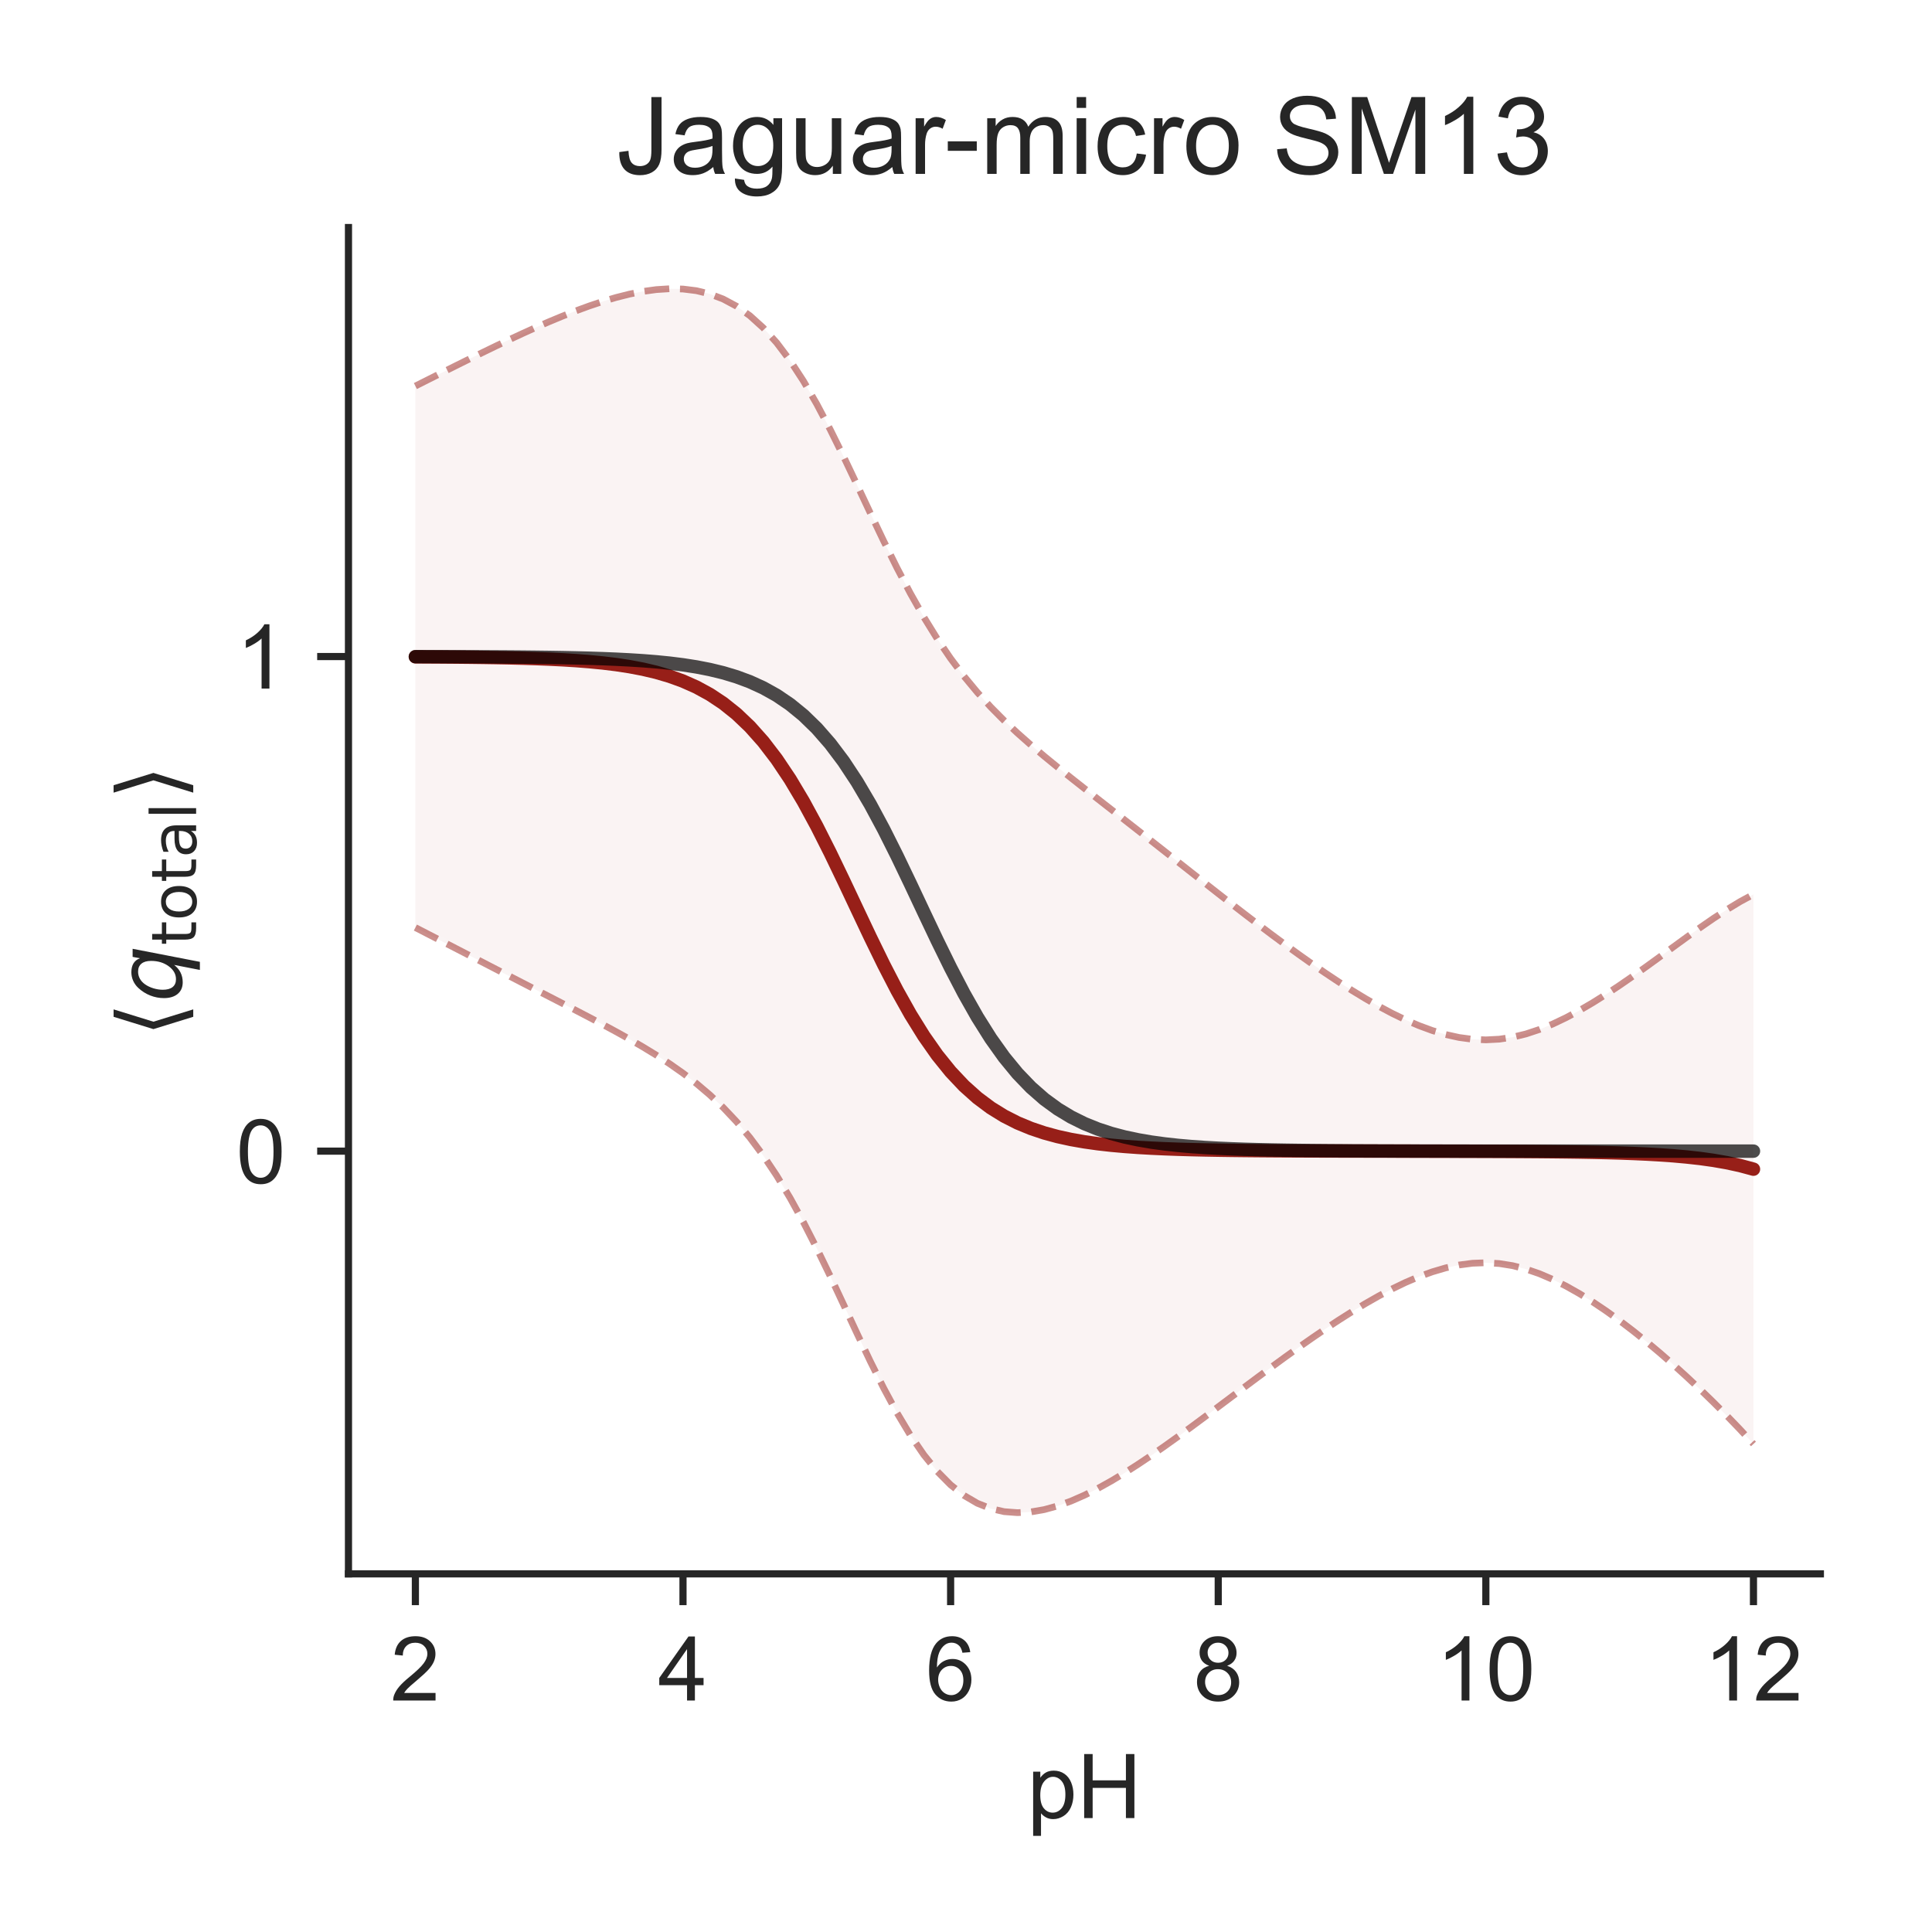 <?xml version="1.0" encoding="utf-8" standalone="no"?>
<!DOCTYPE svg PUBLIC "-//W3C//DTD SVG 1.1//EN"
  "http://www.w3.org/Graphics/SVG/1.1/DTD/svg11.dtd">
<!-- Created with matplotlib (http://matplotlib.org/) -->
<svg height="216pt" version="1.1" viewBox="0 0 216 216" width="216pt" xmlns="http://www.w3.org/2000/svg" xmlns:xlink="http://www.w3.org/1999/xlink">
 <defs>
  <style type="text/css">
*{stroke-linecap:butt;stroke-linejoin:round;}
  </style>
 </defs>
 <g id="figure_1">
  <g id="patch_1">
   <path d="M 0 216 
L 216 216 
L 216 0 
L 0 0 
z
" style="fill:#ffffff;"/>
  </g>
  <g id="axes_1">
   <g id="patch_2">
    <path d="M 38.96 175.96 
L 203.52 175.96 
L 203.52 25.44 
L 38.96 25.44 
z
" style="fill:#ffffff;"/>
   </g>
   <g id="matplotlib.axis_1">
    <g id="xtick_1">
     <g id="line2d_1">
      <defs>
       <path d="M 0 0 
L 0 3.5 
" id="m01ef36ff62" style="stroke:#262626;stroke-width:0.8;"/>
      </defs>
      <g>
       <use style="fill:#262626;stroke:#262626;stroke-width:0.8;" x="46.44" xlink:href="#m01ef36ff62" y="175.96"/>
      </g>
     </g>
     <g id="text_1">
      <!-- 2 -->
      <defs>
       <path d="M 50.344 8.453 
L 50.344 0 
L 3.031 0 
Q 2.938 3.172 4.047 6.109 
Q 5.859 10.938 9.828 15.625 
Q 13.812 20.312 21.344 26.469 
Q 33.016 36.031 37.109 41.625 
Q 41.219 47.219 41.219 52.203 
Q 41.219 57.422 37.469 61 
Q 33.734 64.594 27.734 64.594 
Q 21.391 64.594 17.578 60.781 
Q 13.766 56.984 13.719 50.25 
L 4.688 51.172 
Q 5.609 61.281 11.656 66.578 
Q 17.719 71.875 27.938 71.875 
Q 38.234 71.875 44.234 66.156 
Q 50.25 60.453 50.25 52 
Q 50.25 47.703 48.484 43.547 
Q 46.734 39.406 42.656 34.812 
Q 38.578 30.219 29.109 22.219 
Q 21.188 15.578 18.938 13.203 
Q 16.703 10.844 15.234 8.453 
z
" id="ArialMT-32"/>
      </defs>
      <g style="fill:#262626;" transform="translate(43.66 190.118)scale(0.1 -0.1)">
       <use xlink:href="#ArialMT-32"/>
      </g>
     </g>
    </g>
    <g id="xtick_2">
     <g id="line2d_2">
      <g>
       <use style="fill:#262626;stroke:#262626;stroke-width:0.8;" x="76.36" xlink:href="#m01ef36ff62" y="175.96"/>
      </g>
     </g>
     <g id="text_2">
      <!-- 4 -->
      <defs>
       <path d="M 32.328 0 
L 32.328 17.141 
L 1.266 17.141 
L 1.266 25.203 
L 33.938 71.578 
L 41.109 71.578 
L 41.109 25.203 
L 50.781 25.203 
L 50.781 17.141 
L 41.109 17.141 
L 41.109 0 
z
M 32.328 25.203 
L 32.328 57.469 
L 9.906 25.203 
z
" id="ArialMT-34"/>
      </defs>
      <g style="fill:#262626;" transform="translate(73.58 190.118)scale(0.1 -0.1)">
       <use xlink:href="#ArialMT-34"/>
      </g>
     </g>
    </g>
    <g id="xtick_3">
     <g id="line2d_3">
      <g>
       <use style="fill:#262626;stroke:#262626;stroke-width:0.8;" x="106.28" xlink:href="#m01ef36ff62" y="175.96"/>
      </g>
     </g>
     <g id="text_3">
      <!-- 6 -->
      <defs>
       <path d="M 49.75 54.047 
L 41.016 53.375 
Q 39.844 58.547 37.703 60.891 
Q 34.125 64.656 28.906 64.656 
Q 24.703 64.656 21.531 62.312 
Q 17.391 59.281 14.984 53.469 
Q 12.594 47.656 12.5 36.922 
Q 15.672 41.75 20.266 44.094 
Q 24.859 46.438 29.891 46.438 
Q 38.672 46.438 44.844 39.969 
Q 51.031 33.5 51.031 23.25 
Q 51.031 16.5 48.125 10.719 
Q 45.219 4.938 40.141 1.859 
Q 35.062 -1.219 28.609 -1.219 
Q 17.625 -1.219 10.688 6.859 
Q 3.766 14.938 3.766 33.5 
Q 3.766 54.25 11.422 63.672 
Q 18.109 71.875 29.438 71.875 
Q 37.891 71.875 43.281 67.141 
Q 48.688 62.406 49.75 54.047 
z
M 13.875 23.188 
Q 13.875 18.656 15.797 14.5 
Q 17.719 10.359 21.188 8.172 
Q 24.656 6 28.469 6 
Q 34.031 6 38.031 10.484 
Q 42.047 14.984 42.047 22.703 
Q 42.047 30.125 38.078 34.391 
Q 34.125 38.672 28.125 38.672 
Q 22.172 38.672 18.016 34.391 
Q 13.875 30.125 13.875 23.188 
z
" id="ArialMT-36"/>
      </defs>
      <g style="fill:#262626;" transform="translate(103.5 190.118)scale(0.1 -0.1)">
       <use xlink:href="#ArialMT-36"/>
      </g>
     </g>
    </g>
    <g id="xtick_4">
     <g id="line2d_4">
      <g>
       <use style="fill:#262626;stroke:#262626;stroke-width:0.8;" x="136.2" xlink:href="#m01ef36ff62" y="175.96"/>
      </g>
     </g>
     <g id="text_4">
      <!-- 8 -->
      <defs>
       <path d="M 17.672 38.812 
Q 12.203 40.828 9.562 44.531 
Q 6.938 48.25 6.938 53.422 
Q 6.938 61.234 12.547 66.547 
Q 18.172 71.875 27.484 71.875 
Q 36.859 71.875 42.578 66.422 
Q 48.297 60.984 48.297 53.172 
Q 48.297 48.188 45.672 44.5 
Q 43.062 40.828 37.75 38.812 
Q 44.344 36.672 47.781 31.875 
Q 51.219 27.094 51.219 20.453 
Q 51.219 11.281 44.719 5.031 
Q 38.234 -1.219 27.641 -1.219 
Q 17.047 -1.219 10.547 5.047 
Q 4.047 11.328 4.047 20.703 
Q 4.047 27.688 7.594 32.391 
Q 11.141 37.109 17.672 38.812 
z
M 15.922 53.719 
Q 15.922 48.641 19.188 45.406 
Q 22.469 42.188 27.688 42.188 
Q 32.766 42.188 36.016 45.375 
Q 39.266 48.578 39.266 53.219 
Q 39.266 58.062 35.906 61.359 
Q 32.562 64.656 27.594 64.656 
Q 22.562 64.656 19.234 61.422 
Q 15.922 58.203 15.922 53.719 
z
M 13.094 20.656 
Q 13.094 16.891 14.875 13.375 
Q 16.656 9.859 20.172 7.922 
Q 23.688 6 27.734 6 
Q 34.031 6 38.125 10.047 
Q 42.234 14.109 42.234 20.359 
Q 42.234 26.703 38.016 30.859 
Q 33.797 35.016 27.438 35.016 
Q 21.234 35.016 17.156 30.906 
Q 13.094 26.812 13.094 20.656 
z
" id="ArialMT-38"/>
      </defs>
      <g style="fill:#262626;" transform="translate(133.42 190.118)scale(0.1 -0.1)">
       <use xlink:href="#ArialMT-38"/>
      </g>
     </g>
    </g>
    <g id="xtick_5">
     <g id="line2d_5">
      <g>
       <use style="fill:#262626;stroke:#262626;stroke-width:0.8;" x="166.12" xlink:href="#m01ef36ff62" y="175.96"/>
      </g>
     </g>
     <g id="text_5">
      <!-- 10 -->
      <defs>
       <path d="M 37.25 0 
L 28.469 0 
L 28.469 56 
Q 25.297 52.984 20.141 49.953 
Q 14.984 46.922 10.891 45.406 
L 10.891 53.906 
Q 18.266 57.375 23.781 62.297 
Q 29.297 67.234 31.594 71.875 
L 37.25 71.875 
z
" id="ArialMT-31"/>
       <path d="M 4.156 35.297 
Q 4.156 48 6.766 55.734 
Q 9.375 63.484 14.516 67.672 
Q 19.672 71.875 27.484 71.875 
Q 33.25 71.875 37.594 69.547 
Q 41.938 67.234 44.766 62.859 
Q 47.609 58.5 49.219 52.219 
Q 50.828 45.953 50.828 35.297 
Q 50.828 22.703 48.234 14.969 
Q 45.656 7.234 40.5 3 
Q 35.359 -1.219 27.484 -1.219 
Q 17.141 -1.219 11.234 6.203 
Q 4.156 15.141 4.156 35.297 
z
M 13.188 35.297 
Q 13.188 17.672 17.312 11.828 
Q 21.438 6 27.484 6 
Q 33.547 6 37.672 11.859 
Q 41.797 17.719 41.797 35.297 
Q 41.797 52.984 37.672 58.781 
Q 33.547 64.594 27.391 64.594 
Q 21.344 64.594 17.719 59.469 
Q 13.188 52.938 13.188 35.297 
z
" id="ArialMT-30"/>
      </defs>
      <g style="fill:#262626;" transform="translate(160.559 190.118)scale(0.1 -0.1)">
       <use xlink:href="#ArialMT-31"/>
       <use x="55.615" xlink:href="#ArialMT-30"/>
      </g>
     </g>
    </g>
    <g id="xtick_6">
     <g id="line2d_6">
      <g>
       <use style="fill:#262626;stroke:#262626;stroke-width:0.8;" x="196.04" xlink:href="#m01ef36ff62" y="175.96"/>
      </g>
     </g>
     <g id="text_6">
      <!-- 12 -->
      <g style="fill:#262626;" transform="translate(190.479 190.118)scale(0.1 -0.1)">
       <use xlink:href="#ArialMT-31"/>
       <use x="55.615" xlink:href="#ArialMT-32"/>
      </g>
     </g>
    </g>
    <g id="text_7">
     <!-- pH -->
     <defs>
      <path d="M 6.594 -19.875 
L 6.594 51.859 
L 14.594 51.859 
L 14.594 45.125 
Q 17.438 49.078 21 51.047 
Q 24.562 53.031 29.641 53.031 
Q 36.281 53.031 41.359 49.609 
Q 46.438 46.188 49.016 39.953 
Q 51.609 33.734 51.609 26.312 
Q 51.609 18.359 48.75 11.984 
Q 45.906 5.609 40.453 2.219 
Q 35.016 -1.172 29 -1.172 
Q 24.609 -1.172 21.109 0.688 
Q 17.625 2.547 15.375 5.375 
L 15.375 -19.875 
z
M 14.547 25.641 
Q 14.547 15.625 18.594 10.844 
Q 22.656 6.062 28.422 6.062 
Q 34.281 6.062 38.453 11.016 
Q 42.625 15.969 42.625 26.375 
Q 42.625 36.281 38.547 41.203 
Q 34.469 46.141 28.812 46.141 
Q 23.188 46.141 18.859 40.891 
Q 14.547 35.641 14.547 25.641 
z
" id="ArialMT-70"/>
      <path d="M 8.016 0 
L 8.016 71.578 
L 17.484 71.578 
L 17.484 42.188 
L 54.688 42.188 
L 54.688 71.578 
L 64.156 71.578 
L 64.156 0 
L 54.688 0 
L 54.688 33.734 
L 17.484 33.734 
L 17.484 0 
z
" id="ArialMT-48"/>
     </defs>
     <g style="fill:#262626;" transform="translate(114.849 203.263)scale(0.1 -0.1)">
      <use xlink:href="#ArialMT-70"/>
      <use x="55.615" xlink:href="#ArialMT-48"/>
     </g>
    </g>
   </g>
   <g id="matplotlib.axis_2">
    <g id="ytick_1">
     <g id="line2d_7">
      <defs>
       <path d="M 0 0 
L -3.5 0 
" id="m8a4ad032e3" style="stroke:#262626;stroke-width:0.8;"/>
      </defs>
      <g>
       <use style="fill:#262626;stroke:#262626;stroke-width:0.8;" x="38.96" xlink:href="#m8a4ad032e3" y="128.698"/>
      </g>
     </g>
     <g id="text_8">
      <!-- 0 -->
      <g style="fill:#262626;" transform="translate(26.399 132.277)scale(0.1 -0.1)">
       <use xlink:href="#ArialMT-30"/>
      </g>
     </g>
    </g>
    <g id="ytick_2">
     <g id="line2d_8">
      <g>
       <use style="fill:#262626;stroke:#262626;stroke-width:0.8;" x="38.96" xlink:href="#m8a4ad032e3" y="73.404"/>
      </g>
     </g>
     <g id="text_9">
      <!-- 1 -->
      <g style="fill:#262626;" transform="translate(26.399 76.983)scale(0.1 -0.1)">
       <use xlink:href="#ArialMT-31"/>
      </g>
     </g>
    </g>
    <g id="text_10">
     <!-- $\langle q_\mathsf{total} \rangle$ -->
     <defs>
      <path d="M 8.938 31.344 
L 22.703 75.875 
L 31 75.875 
L 17.234 31.344 
L 31 -13.188 
L 22.703 -13.188 
z
" id="DejaVuSans-27e8"/>
      <path d="M 41.703 8.203 
Q 38.094 3.469 33.172 1.016 
Q 28.266 -1.422 22.312 -1.422 
Q 14.016 -1.422 9.297 4.172 
Q 4.594 9.766 4.594 19.578 
Q 4.594 27.484 7.5 34.859 
Q 10.406 42.234 15.828 48.094 
Q 19.344 51.906 23.906 53.953 
Q 28.469 56 33.5 56 
Q 39.547 56 43.453 53.609 
Q 47.359 51.219 49.125 46.391 
L 50.688 54.594 
L 59.719 54.594 
L 45.125 -20.609 
L 36.078 -20.609 
z
M 13.922 20.906 
Q 13.922 13.672 16.938 9.891 
Q 19.969 6.109 25.688 6.109 
Q 34.188 6.109 40.188 14.234 
Q 46.188 22.359 46.188 33.984 
Q 46.188 41.016 43.078 44.75 
Q 39.984 48.484 34.188 48.484 
Q 29.938 48.484 26.312 46.5 
Q 22.703 44.531 20.016 40.719 
Q 17.188 36.719 15.547 31.344 
Q 13.922 25.984 13.922 20.906 
z
" id="DejaVuSans-Oblique-71"/>
      <path d="M 18.312 70.219 
L 18.312 54.688 
L 36.812 54.688 
L 36.812 47.703 
L 18.312 47.703 
L 18.312 18.016 
Q 18.312 11.328 20.141 9.422 
Q 21.969 7.516 27.594 7.516 
L 36.812 7.516 
L 36.812 0 
L 27.594 0 
Q 17.188 0 13.234 3.875 
Q 9.281 7.766 9.281 18.016 
L 9.281 47.703 
L 2.688 47.703 
L 2.688 54.688 
L 9.281 54.688 
L 9.281 70.219 
z
" id="DejaVuSans-74"/>
      <path d="M 30.609 48.391 
Q 23.391 48.391 19.188 42.75 
Q 14.984 37.109 14.984 27.297 
Q 14.984 17.484 19.156 11.844 
Q 23.344 6.203 30.609 6.203 
Q 37.797 6.203 41.984 11.859 
Q 46.188 17.531 46.188 27.297 
Q 46.188 37.016 41.984 42.703 
Q 37.797 48.391 30.609 48.391 
z
M 30.609 56 
Q 42.328 56 49.016 48.375 
Q 55.719 40.766 55.719 27.297 
Q 55.719 13.875 49.016 6.219 
Q 42.328 -1.422 30.609 -1.422 
Q 18.844 -1.422 12.172 6.219 
Q 5.516 13.875 5.516 27.297 
Q 5.516 40.766 12.172 48.375 
Q 18.844 56 30.609 56 
z
" id="DejaVuSans-6f"/>
      <path d="M 34.281 27.484 
Q 23.391 27.484 19.188 25 
Q 14.984 22.516 14.984 16.5 
Q 14.984 11.719 18.141 8.906 
Q 21.297 6.109 26.703 6.109 
Q 34.188 6.109 38.703 11.406 
Q 43.219 16.703 43.219 25.484 
L 43.219 27.484 
z
M 52.203 31.203 
L 52.203 0 
L 43.219 0 
L 43.219 8.297 
Q 40.141 3.328 35.547 0.953 
Q 30.953 -1.422 24.312 -1.422 
Q 15.922 -1.422 10.953 3.297 
Q 6 8.016 6 15.922 
Q 6 25.141 12.172 29.828 
Q 18.359 34.516 30.609 34.516 
L 43.219 34.516 
L 43.219 35.406 
Q 43.219 41.609 39.141 45 
Q 35.062 48.391 27.688 48.391 
Q 23 48.391 18.547 47.266 
Q 14.109 46.141 10.016 43.891 
L 10.016 52.203 
Q 14.938 54.109 19.578 55.047 
Q 24.219 56 28.609 56 
Q 40.484 56 46.344 49.844 
Q 52.203 43.703 52.203 31.203 
z
" id="DejaVuSans-61"/>
      <path d="M 9.422 75.984 
L 18.406 75.984 
L 18.406 0 
L 9.422 0 
z
" id="DejaVuSans-6c"/>
      <path d="M 30.078 31.344 
L 16.312 -13.188 
L 8.016 -13.188 
L 21.781 31.344 
L 8.016 75.875 
L 16.312 75.875 
z
" id="DejaVuSans-27e9"/>
     </defs>
     <g style="fill:#262626;" transform="translate(20.299 115.95)rotate(-90)scale(0.1 -0.1)">
      <use transform="translate(0 0.125)" xlink:href="#DejaVuSans-27e8"/>
      <use transform="translate(39.014 0.125)" xlink:href="#DejaVuSans-Oblique-71"/>
      <use transform="translate(102.49 -16.281)scale(0.7)" xlink:href="#DejaVuSans-74"/>
      <use transform="translate(129.937 -16.281)scale(0.7)" xlink:href="#DejaVuSans-6f"/>
      <use transform="translate(172.764 -16.281)scale(0.7)" xlink:href="#DejaVuSans-74"/>
      <use transform="translate(200.21 -16.281)scale(0.7)" xlink:href="#DejaVuSans-61"/>
      <use transform="translate(243.105 -16.281)scale(0.7)" xlink:href="#DejaVuSans-6c"/>
      <use transform="translate(265.288 0.125)" xlink:href="#DejaVuSans-27e9"/>
     </g>
    </g>
   </g>
   <g id="PolyCollection_1">
    <defs>
     <path d="M 46.44 -172.839 
L 46.44 -112.297 
L 47.936 -111.527 
L 49.432 -110.756 
L 50.928 -109.983 
L 52.424 -109.21 
L 53.92 -108.437 
L 55.416 -107.663 
L 56.912 -106.891 
L 58.408 -106.12 
L 59.904 -105.35 
L 61.4 -104.581 
L 62.896 -103.81 
L 64.392 -103.036 
L 65.888 -102.255 
L 67.384 -101.464 
L 68.88 -100.655 
L 70.376 -99.822 
L 71.872 -98.954 
L 73.368 -98.041 
L 74.864 -97.068 
L 76.36 -96.017 
L 77.856 -94.868 
L 79.352 -93.599 
L 80.848 -92.185 
L 82.344 -90.599 
L 83.84 -88.814 
L 85.336 -86.808 
L 86.832 -84.565 
L 88.328 -82.078 
L 89.824 -79.357 
L 91.32 -76.428 
L 92.816 -73.337 
L 94.312 -70.148 
L 95.808 -66.94 
L 97.304 -63.796 
L 98.8 -60.8 
L 100.296 -58.025 
L 101.792 -55.527 
L 103.288 -53.346 
L 104.784 -51.5 
L 106.28 -49.99 
L 107.776 -48.808 
L 109.272 -47.932 
L 110.768 -47.337 
L 112.264 -46.996 
L 113.76 -46.882 
L 115.256 -46.967 
L 116.752 -47.226 
L 118.248 -47.638 
L 119.744 -48.18 
L 121.24 -48.836 
L 122.736 -49.588 
L 124.232 -50.421 
L 125.728 -51.322 
L 127.224 -52.279 
L 128.72 -53.282 
L 130.216 -54.323 
L 131.712 -55.394 
L 133.208 -56.487 
L 134.704 -57.597 
L 136.2 -58.715 
L 137.696 -59.838 
L 139.192 -60.96 
L 140.688 -62.076 
L 142.184 -63.181 
L 143.68 -64.273 
L 145.176 -65.346 
L 146.672 -66.395 
L 148.168 -67.417 
L 149.664 -68.406 
L 151.16 -69.355 
L 152.656 -70.259 
L 154.152 -71.112 
L 155.648 -71.903 
L 157.144 -72.624 
L 158.64 -73.264 
L 160.136 -73.809 
L 161.632 -74.25 
L 163.128 -74.573 
L 164.624 -74.768 
L 166.12 -74.824 
L 167.616 -74.735 
L 169.112 -74.498 
L 170.608 -74.117 
L 172.104 -73.6 
L 173.6 -72.96 
L 175.096 -72.211 
L 176.592 -71.366 
L 178.088 -70.434 
L 179.584 -69.426 
L 181.08 -68.349 
L 182.576 -67.208 
L 184.072 -66.008 
L 185.568 -64.753 
L 187.064 -63.447 
L 188.56 -62.091 
L 190.056 -60.688 
L 191.552 -59.237 
L 193.048 -57.736 
L 194.544 -56.181 
L 196.04 -54.565 
L 196.04 -116.008 
L 196.04 -116.008 
L 194.544 -115.197 
L 193.048 -114.29 
L 191.552 -113.31 
L 190.056 -112.276 
L 188.56 -111.206 
L 187.064 -110.116 
L 185.568 -109.022 
L 184.072 -107.937 
L 182.576 -106.872 
L 181.08 -105.839 
L 179.584 -104.847 
L 178.088 -103.907 
L 176.592 -103.03 
L 175.096 -102.227 
L 173.6 -101.513 
L 172.104 -100.9 
L 170.608 -100.405 
L 169.112 -100.041 
L 167.616 -99.818 
L 166.12 -99.741 
L 164.624 -99.806 
L 163.128 -100.008 
L 161.632 -100.338 
L 160.136 -100.783 
L 158.64 -101.334 
L 157.144 -101.978 
L 155.648 -102.703 
L 154.152 -103.499 
L 152.656 -104.356 
L 151.16 -105.266 
L 149.664 -106.222 
L 148.168 -107.218 
L 146.672 -108.249 
L 145.176 -109.31 
L 143.68 -110.397 
L 142.184 -111.506 
L 140.688 -112.634 
L 139.192 -113.777 
L 137.696 -114.933 
L 136.2 -116.1 
L 134.704 -117.273 
L 133.208 -118.451 
L 131.712 -119.631 
L 130.216 -120.81 
L 128.72 -121.987 
L 127.224 -123.162 
L 125.728 -124.334 
L 124.232 -125.503 
L 122.736 -126.673 
L 121.24 -127.846 
L 119.744 -129.026 
L 118.248 -130.223 
L 116.752 -131.447 
L 115.256 -132.711 
L 113.76 -134.035 
L 112.264 -135.439 
L 110.768 -136.949 
L 109.272 -138.591 
L 107.776 -140.393 
L 106.28 -142.382 
L 104.784 -144.581 
L 103.288 -147 
L 101.792 -149.642 
L 100.296 -152.489 
L 98.8 -155.506 
L 97.304 -158.637 
L 95.808 -161.814 
L 94.312 -164.956 
L 92.816 -167.981 
L 91.32 -170.818 
L 89.824 -173.404 
L 88.328 -175.7 
L 86.832 -177.682 
L 85.336 -179.345 
L 83.84 -180.7 
L 82.344 -181.766 
L 80.848 -182.568 
L 79.352 -183.137 
L 77.856 -183.5 
L 76.36 -183.685 
L 74.864 -183.718 
L 73.368 -183.622 
L 71.872 -183.416 
L 70.376 -183.117 
L 68.88 -182.74 
L 67.384 -182.296 
L 65.888 -181.796 
L 64.392 -181.248 
L 62.896 -180.659 
L 61.4 -180.037 
L 59.904 -179.385 
L 58.408 -178.708 
L 56.912 -178.012 
L 55.416 -177.299 
L 53.92 -176.573 
L 52.424 -175.837 
L 50.928 -175.094 
L 49.432 -174.345 
L 47.936 -173.593 
L 46.44 -172.839 
z
" id="m9e71afc9c3" style="stroke:#ffffff;stroke-opacity:0.05;"/>
    </defs>
    <g clip-path="url(#p82938114b3)">
     <use style="fill:#8c0800;fill-opacity:0.05;stroke:#ffffff;stroke-opacity:0.05;" x="0" xlink:href="#m9e71afc9c3" y="216"/>
    </g>
   </g>
   <g id="line2d_9">
    <path clip-path="url(#p82938114b3)" d="M 46.44 73.432 
L 47.936 73.44 
L 49.432 73.449 
L 50.928 73.461 
L 52.424 73.476 
L 53.92 73.495 
L 55.416 73.519 
L 56.912 73.548 
L 58.408 73.586 
L 59.904 73.633 
L 61.4 73.691 
L 62.896 73.765 
L 64.392 73.858 
L 65.888 73.975 
L 67.384 74.12 
L 68.88 74.303 
L 70.376 74.531 
L 71.872 74.815 
L 73.368 75.168 
L 74.864 75.607 
L 76.36 76.149 
L 77.856 76.816 
L 79.352 77.632 
L 80.848 78.623 
L 82.344 79.818 
L 83.84 81.243 
L 85.336 82.923 
L 86.832 84.877 
L 88.328 87.111 
L 89.824 89.619 
L 91.32 92.377 
L 92.816 95.341 
L 94.312 98.448 
L 95.808 101.623 
L 97.304 104.783 
L 98.8 107.847 
L 100.296 110.743 
L 101.792 113.415 
L 103.288 115.827 
L 104.784 117.96 
L 106.28 119.814 
L 107.776 121.4 
L 109.272 122.739 
L 110.768 123.857 
L 112.264 124.782 
L 113.76 125.542 
L 115.256 126.161 
L 116.752 126.664 
L 118.248 127.07 
L 119.744 127.397 
L 121.24 127.659 
L 122.736 127.87 
L 124.232 128.038 
L 125.728 128.172 
L 127.224 128.28 
L 128.72 128.365 
L 130.216 128.433 
L 131.712 128.488 
L 133.208 128.531 
L 134.704 128.565 
L 136.2 128.592 
L 137.696 128.614 
L 139.192 128.631 
L 140.688 128.645 
L 142.184 128.656 
L 143.68 128.665 
L 145.176 128.672 
L 146.672 128.678 
L 148.168 128.682 
L 149.664 128.686 
L 151.16 128.689 
L 152.656 128.692 
L 154.152 128.694 
L 155.648 128.697 
L 157.144 128.699 
L 158.64 128.701 
L 160.136 128.704 
L 161.632 128.706 
L 163.128 128.709 
L 164.624 128.713 
L 166.12 128.718 
L 167.616 128.723 
L 169.112 128.73 
L 170.608 128.739 
L 172.104 128.75 
L 173.6 128.764 
L 175.096 128.781 
L 176.592 128.802 
L 178.088 128.829 
L 179.584 128.863 
L 181.08 128.906 
L 182.576 128.96 
L 184.072 129.027 
L 185.568 129.112 
L 187.064 129.218 
L 188.56 129.352 
L 190.056 129.518 
L 191.552 129.727 
L 193.048 129.987 
L 194.544 130.311 
L 196.04 130.714 
" style="fill:none;opacity:0.9;stroke:#8c0800;stroke-linecap:round;stroke-width:1.5;"/>
   </g>
   <g id="line2d_10">
    <path clip-path="url(#p82938114b3)" d="M 46.44 73.414 
L 47.936 73.416 
L 49.432 73.419 
L 50.928 73.423 
L 52.424 73.428 
L 53.92 73.434 
L 55.416 73.442 
L 56.912 73.451 
L 58.408 73.463 
L 59.904 73.479 
L 61.4 73.498 
L 62.896 73.522 
L 64.392 73.553 
L 65.888 73.591 
L 67.384 73.639 
L 68.88 73.7 
L 70.376 73.776 
L 71.872 73.871 
L 73.368 73.99 
L 74.864 74.14 
L 76.36 74.328 
L 77.856 74.562 
L 79.352 74.853 
L 80.848 75.216 
L 82.344 75.666 
L 83.84 76.222 
L 85.336 76.906 
L 86.832 77.741 
L 88.328 78.756 
L 89.824 79.977 
L 91.32 81.431 
L 92.816 83.144 
L 94.312 85.13 
L 95.808 87.398 
L 97.304 89.938 
L 98.8 92.724 
L 100.296 95.708 
L 101.792 98.828 
L 103.288 102.006 
L 104.784 105.158 
L 106.28 108.205 
L 107.776 111.077 
L 109.272 113.719 
L 110.768 116.098 
L 112.264 118.197 
L 113.76 120.018 
L 115.256 121.573 
L 116.752 122.884 
L 118.248 123.978 
L 119.744 124.882 
L 121.24 125.623 
L 122.736 126.227 
L 124.232 126.717 
L 125.728 127.113 
L 127.224 127.431 
L 128.72 127.687 
L 130.216 127.892 
L 131.712 128.056 
L 133.208 128.187 
L 134.704 128.291 
L 136.2 128.374 
L 137.696 128.44 
L 139.192 128.493 
L 140.688 128.535 
L 142.184 128.569 
L 143.68 128.595 
L 145.176 128.616 
L 146.672 128.633 
L 148.168 128.646 
L 149.664 128.657 
L 151.16 128.665 
L 152.656 128.672 
L 154.152 128.677 
L 155.648 128.682 
L 157.144 128.685 
L 158.64 128.688 
L 160.136 128.69 
L 161.632 128.691 
L 163.128 128.693 
L 164.624 128.694 
L 166.12 128.695 
L 167.616 128.695 
L 169.112 128.696 
L 170.608 128.696 
L 172.104 128.697 
L 173.6 128.697 
L 175.096 128.697 
L 176.592 128.697 
L 178.088 128.697 
L 179.584 128.697 
L 181.08 128.698 
L 182.576 128.698 
L 184.072 128.698 
L 185.568 128.698 
L 187.064 128.698 
L 188.56 128.698 
L 190.056 128.698 
L 191.552 128.698 
L 193.048 128.698 
L 194.544 128.698 
L 196.04 128.698 
" style="fill:none;opacity:0.7;stroke:#000000;stroke-linecap:round;stroke-width:1.5;"/>
   </g>
   <g id="line2d_11">
    <path clip-path="url(#p82938114b3)" d="M 46.44 43.161 
L 47.936 42.407 
L 49.432 41.655 
L 50.928 40.906 
L 52.424 40.163 
L 53.92 39.427 
L 55.416 38.701 
L 56.912 37.988 
L 58.408 37.292 
L 59.904 36.615 
L 61.4 35.963 
L 62.896 35.341 
L 64.392 34.752 
L 65.888 34.204 
L 67.384 33.704 
L 68.88 33.26 
L 70.376 32.883 
L 71.872 32.584 
L 73.368 32.378 
L 74.864 32.282 
L 76.36 32.315 
L 77.856 32.5 
L 79.352 32.863 
L 80.848 33.432 
L 82.344 34.234 
L 83.84 35.3 
L 85.336 36.655 
L 86.832 38.318 
L 88.328 40.3 
L 89.824 42.596 
L 91.32 45.182 
L 92.816 48.019 
L 94.312 51.044 
L 95.808 54.186 
L 97.304 57.363 
L 98.8 60.494 
L 100.296 63.511 
L 101.792 66.358 
L 103.288 69 
L 104.784 71.419 
L 106.28 73.618 
L 107.776 75.607 
L 109.272 77.409 
L 110.768 79.051 
L 112.264 80.561 
L 113.76 81.965 
L 115.256 83.289 
L 116.752 84.553 
L 118.248 85.777 
L 119.744 86.974 
L 121.24 88.154 
L 122.736 89.327 
L 124.232 90.497 
L 125.728 91.666 
L 127.224 92.838 
L 128.72 94.013 
L 130.216 95.19 
L 131.712 96.369 
L 133.208 97.549 
L 134.704 98.727 
L 136.2 99.9 
L 137.696 101.067 
L 139.192 102.223 
L 140.688 103.366 
L 142.184 104.494 
L 143.68 105.603 
L 145.176 106.69 
L 146.672 107.751 
L 148.168 108.782 
L 149.664 109.778 
L 151.16 110.734 
L 152.656 111.644 
L 154.152 112.501 
L 155.648 113.297 
L 157.144 114.022 
L 158.64 114.666 
L 160.136 115.217 
L 161.632 115.662 
L 163.128 115.992 
L 164.624 116.194 
L 166.12 116.259 
L 167.616 116.182 
L 169.112 115.959 
L 170.608 115.595 
L 172.104 115.1 
L 173.6 114.487 
L 175.096 113.773 
L 176.592 112.97 
L 178.088 112.093 
L 179.584 111.153 
L 181.08 110.161 
L 182.576 109.128 
L 184.072 108.063 
L 185.568 106.978 
L 187.064 105.884 
L 188.56 104.794 
L 190.056 103.724 
L 191.552 102.69 
L 193.048 101.71 
L 194.544 100.803 
L 196.04 99.992 
" style="fill:none;opacity:0.45;stroke:#8c0800;stroke-dasharray:2.775,1.2;stroke-dashoffset:0;stroke-width:0.75;"/>
   </g>
   <g id="line2d_12">
    <path clip-path="url(#p82938114b3)" d="M 46.44 103.703 
L 47.936 104.473 
L 49.432 105.244 
L 50.928 106.017 
L 52.424 106.79 
L 53.92 107.563 
L 55.416 108.337 
L 56.912 109.109 
L 58.408 109.88 
L 59.904 110.65 
L 61.4 111.419 
L 62.896 112.19 
L 64.392 112.964 
L 65.888 113.745 
L 67.384 114.536 
L 68.88 115.345 
L 70.376 116.178 
L 71.872 117.046 
L 73.368 117.959 
L 74.864 118.932 
L 76.36 119.983 
L 77.856 121.132 
L 79.352 122.401 
L 80.848 123.815 
L 82.344 125.401 
L 83.84 127.186 
L 85.336 129.192 
L 86.832 131.435 
L 88.328 133.922 
L 89.824 136.643 
L 91.32 139.572 
L 92.816 142.663 
L 94.312 145.852 
L 95.808 149.06 
L 97.304 152.204 
L 98.8 155.2 
L 100.296 157.975 
L 101.792 160.473 
L 103.288 162.654 
L 104.784 164.5 
L 106.28 166.01 
L 107.776 167.192 
L 109.272 168.068 
L 110.768 168.663 
L 112.264 169.004 
L 113.76 169.118 
L 115.256 169.033 
L 116.752 168.774 
L 118.248 168.362 
L 119.744 167.82 
L 121.24 167.164 
L 122.736 166.412 
L 124.232 165.579 
L 125.728 164.678 
L 127.224 163.721 
L 128.72 162.718 
L 130.216 161.677 
L 131.712 160.606 
L 133.208 159.513 
L 134.704 158.403 
L 136.2 157.285 
L 137.696 156.162 
L 139.192 155.04 
L 140.688 153.924 
L 142.184 152.819 
L 143.68 151.727 
L 145.176 150.654 
L 146.672 149.605 
L 148.168 148.583 
L 149.664 147.594 
L 151.16 146.645 
L 152.656 145.741 
L 154.152 144.888 
L 155.648 144.097 
L 157.144 143.376 
L 158.64 142.736 
L 160.136 142.191 
L 161.632 141.75 
L 163.128 141.427 
L 164.624 141.232 
L 166.12 141.176 
L 167.616 141.265 
L 169.112 141.502 
L 170.608 141.883 
L 172.104 142.4 
L 173.6 143.04 
L 175.096 143.789 
L 176.592 144.634 
L 178.088 145.566 
L 179.584 146.574 
L 181.08 147.651 
L 182.576 148.792 
L 184.072 149.992 
L 185.568 151.247 
L 187.064 152.553 
L 188.56 153.909 
L 190.056 155.312 
L 191.552 156.763 
L 193.048 158.264 
L 194.544 159.819 
L 196.04 161.435 
" style="fill:none;opacity:0.45;stroke:#8c0800;stroke-dasharray:2.775,1.2;stroke-dashoffset:0;stroke-width:0.75;"/>
   </g>
   <g id="patch_3">
    <path d="M 38.96 175.96 
L 38.96 25.44 
" style="fill:none;stroke:#262626;stroke-linecap:square;stroke-linejoin:miter;stroke-width:0.8;"/>
   </g>
   <g id="patch_4">
    <path d="M 38.96 175.96 
L 203.52 175.96 
" style="fill:none;stroke:#262626;stroke-linecap:square;stroke-linejoin:miter;stroke-width:0.8;"/>
   </g>
   <g id="text_11">
    <!-- Jaguar-micro SM13 -->
    <defs>
     <path d="M 2.875 20.312 
L 11.422 21.484 
Q 11.766 13.281 14.5 10.25 
Q 17.234 7.234 22.078 7.234 
Q 25.641 7.234 28.219 8.859 
Q 30.812 10.5 31.781 13.297 
Q 32.766 16.109 32.766 22.266 
L 32.766 71.578 
L 42.234 71.578 
L 42.234 22.797 
Q 42.234 13.812 40.062 8.875 
Q 37.891 3.953 33.172 1.359 
Q 28.469 -1.219 22.125 -1.219 
Q 12.703 -1.219 7.688 4.203 
Q 2.688 9.625 2.875 20.312 
z
" id="ArialMT-4a"/>
     <path d="M 40.438 6.391 
Q 35.547 2.25 31.031 0.531 
Q 26.516 -1.172 21.344 -1.172 
Q 12.797 -1.172 8.203 3 
Q 3.609 7.172 3.609 13.672 
Q 3.609 17.484 5.344 20.625 
Q 7.078 23.781 9.891 25.688 
Q 12.703 27.594 16.219 28.562 
Q 18.797 29.25 24.031 29.891 
Q 34.672 31.156 39.703 32.906 
Q 39.75 34.719 39.75 35.203 
Q 39.75 40.578 37.25 42.781 
Q 33.891 45.75 27.25 45.75 
Q 21.047 45.75 18.094 43.578 
Q 15.141 41.406 13.719 35.891 
L 5.125 37.062 
Q 6.297 42.578 8.984 45.969 
Q 11.672 49.359 16.75 51.188 
Q 21.828 53.031 28.516 53.031 
Q 35.156 53.031 39.297 51.469 
Q 43.453 49.906 45.406 47.531 
Q 47.359 45.172 48.141 41.547 
Q 48.578 39.312 48.578 33.453 
L 48.578 21.734 
Q 48.578 9.469 49.141 6.219 
Q 49.703 2.984 51.375 0 
L 42.188 0 
Q 40.828 2.734 40.438 6.391 
z
M 39.703 26.031 
Q 34.906 24.078 25.344 22.703 
Q 19.922 21.922 17.672 20.938 
Q 15.438 19.969 14.203 18.094 
Q 12.984 16.219 12.984 13.922 
Q 12.984 10.406 15.641 8.062 
Q 18.312 5.719 23.438 5.719 
Q 28.516 5.719 32.469 7.938 
Q 36.422 10.156 38.281 14.016 
Q 39.703 17 39.703 22.797 
z
" id="ArialMT-61"/>
     <path d="M 4.984 -4.297 
L 13.531 -5.562 
Q 14.062 -9.516 16.5 -11.328 
Q 19.781 -13.766 25.438 -13.766 
Q 31.547 -13.766 34.859 -11.328 
Q 38.188 -8.891 39.359 -4.5 
Q 40.047 -1.812 39.984 6.781 
Q 34.234 0 25.641 0 
Q 14.938 0 9.078 7.719 
Q 3.219 15.438 3.219 26.219 
Q 3.219 33.641 5.906 39.906 
Q 8.594 46.188 13.688 49.609 
Q 18.797 53.031 25.688 53.031 
Q 34.859 53.031 40.828 45.609 
L 40.828 51.859 
L 48.922 51.859 
L 48.922 7.031 
Q 48.922 -5.078 46.453 -10.125 
Q 44 -15.188 38.641 -18.109 
Q 33.297 -21.047 25.484 -21.047 
Q 16.219 -21.047 10.5 -16.875 
Q 4.781 -12.703 4.984 -4.297 
z
M 12.25 26.859 
Q 12.25 16.656 16.297 11.969 
Q 20.359 7.281 26.469 7.281 
Q 32.516 7.281 36.609 11.938 
Q 40.719 16.609 40.719 26.562 
Q 40.719 36.078 36.5 40.906 
Q 32.281 45.75 26.312 45.75 
Q 20.453 45.75 16.344 40.984 
Q 12.25 36.234 12.25 26.859 
z
" id="ArialMT-67"/>
     <path d="M 40.578 0 
L 40.578 7.625 
Q 34.516 -1.172 24.125 -1.172 
Q 19.531 -1.172 15.547 0.578 
Q 11.578 2.344 9.641 5 
Q 7.719 7.672 6.938 11.531 
Q 6.391 14.109 6.391 19.734 
L 6.391 51.859 
L 15.188 51.859 
L 15.188 23.094 
Q 15.188 16.219 15.719 13.812 
Q 16.547 10.359 19.234 8.375 
Q 21.922 6.391 25.875 6.391 
Q 29.828 6.391 33.297 8.422 
Q 36.766 10.453 38.203 13.938 
Q 39.656 17.438 39.656 24.078 
L 39.656 51.859 
L 48.438 51.859 
L 48.438 0 
z
" id="ArialMT-75"/>
     <path d="M 6.5 0 
L 6.5 51.859 
L 14.406 51.859 
L 14.406 44 
Q 17.438 49.516 20 51.266 
Q 22.562 53.031 25.641 53.031 
Q 30.078 53.031 34.672 50.203 
L 31.641 42.047 
Q 28.422 43.953 25.203 43.953 
Q 22.312 43.953 20.016 42.219 
Q 17.719 40.484 16.75 37.406 
Q 15.281 32.719 15.281 27.156 
L 15.281 0 
z
" id="ArialMT-72"/>
     <path d="M 3.172 21.484 
L 3.172 30.328 
L 30.172 30.328 
L 30.172 21.484 
z
" id="ArialMT-2d"/>
     <path d="M 6.594 0 
L 6.594 51.859 
L 14.453 51.859 
L 14.453 44.578 
Q 16.891 48.391 20.938 50.703 
Q 25 53.031 30.172 53.031 
Q 35.938 53.031 39.625 50.641 
Q 43.312 48.25 44.828 43.953 
Q 50.984 53.031 60.844 53.031 
Q 68.562 53.031 72.703 48.75 
Q 76.859 44.484 76.859 35.594 
L 76.859 0 
L 68.109 0 
L 68.109 32.672 
Q 68.109 37.938 67.25 40.25 
Q 66.406 42.578 64.156 43.984 
Q 61.922 45.406 58.891 45.406 
Q 53.422 45.406 49.797 41.766 
Q 46.188 38.141 46.188 30.125 
L 46.188 0 
L 37.406 0 
L 37.406 33.688 
Q 37.406 39.547 35.25 42.469 
Q 33.109 45.406 28.219 45.406 
Q 24.516 45.406 21.359 43.453 
Q 18.219 41.5 16.797 37.734 
Q 15.375 33.984 15.375 26.906 
L 15.375 0 
z
" id="ArialMT-6d"/>
     <path d="M 6.641 61.469 
L 6.641 71.578 
L 15.438 71.578 
L 15.438 61.469 
z
M 6.641 0 
L 6.641 51.859 
L 15.438 51.859 
L 15.438 0 
z
" id="ArialMT-69"/>
     <path d="M 40.438 19 
L 49.078 17.875 
Q 47.656 8.938 41.812 3.875 
Q 35.984 -1.172 27.484 -1.172 
Q 16.844 -1.172 10.375 5.781 
Q 3.906 12.75 3.906 25.734 
Q 3.906 34.125 6.688 40.422 
Q 9.469 46.734 15.156 49.875 
Q 20.844 53.031 27.547 53.031 
Q 35.984 53.031 41.359 48.75 
Q 46.734 44.484 48.25 36.625 
L 39.703 35.297 
Q 38.484 40.531 35.375 43.156 
Q 32.281 45.797 27.875 45.797 
Q 21.234 45.797 17.078 41.031 
Q 12.938 36.281 12.938 25.984 
Q 12.938 15.531 16.938 10.797 
Q 20.953 6.062 27.391 6.062 
Q 32.562 6.062 36.031 9.234 
Q 39.5 12.406 40.438 19 
z
" id="ArialMT-63"/>
     <path d="M 3.328 25.922 
Q 3.328 40.328 11.328 47.266 
Q 18.016 53.031 27.641 53.031 
Q 38.328 53.031 45.109 46.016 
Q 51.906 39.016 51.906 26.656 
Q 51.906 16.656 48.906 10.906 
Q 45.906 5.172 40.156 2 
Q 34.422 -1.172 27.641 -1.172 
Q 16.75 -1.172 10.031 5.812 
Q 3.328 12.797 3.328 25.922 
z
M 12.359 25.922 
Q 12.359 15.969 16.703 11.016 
Q 21.047 6.062 27.641 6.062 
Q 34.188 6.062 38.531 11.031 
Q 42.875 16.016 42.875 26.219 
Q 42.875 35.844 38.5 40.797 
Q 34.125 45.75 27.641 45.75 
Q 21.047 45.75 16.703 40.812 
Q 12.359 35.891 12.359 25.922 
z
" id="ArialMT-6f"/>
     <path id="ArialMT-20"/>
     <path d="M 4.5 23 
L 13.422 23.781 
Q 14.062 18.406 16.375 14.969 
Q 18.703 11.531 23.578 9.406 
Q 28.469 7.281 34.578 7.281 
Q 39.984 7.281 44.141 8.891 
Q 48.297 10.5 50.312 13.297 
Q 52.344 16.109 52.344 19.438 
Q 52.344 22.797 50.391 25.312 
Q 48.438 27.828 43.953 29.547 
Q 41.062 30.672 31.203 33.031 
Q 21.344 35.406 17.391 37.5 
Q 12.25 40.188 9.734 44.156 
Q 7.234 48.141 7.234 53.078 
Q 7.234 58.5 10.297 63.203 
Q 13.375 67.922 19.281 70.359 
Q 25.203 72.797 32.422 72.797 
Q 40.375 72.797 46.453 70.234 
Q 52.547 67.672 55.812 62.688 
Q 59.078 57.719 59.328 51.422 
L 50.25 50.734 
Q 49.516 57.516 45.281 60.984 
Q 41.062 64.453 32.812 64.453 
Q 24.219 64.453 20.281 61.297 
Q 16.359 58.156 16.359 53.719 
Q 16.359 49.859 19.141 47.359 
Q 21.875 44.875 33.422 42.266 
Q 44.969 39.656 49.266 37.703 
Q 55.516 34.812 58.484 30.391 
Q 61.469 25.984 61.469 20.219 
Q 61.469 14.5 58.203 9.438 
Q 54.938 4.391 48.797 1.578 
Q 42.672 -1.219 35.016 -1.219 
Q 25.297 -1.219 18.719 1.609 
Q 12.156 4.438 8.422 10.125 
Q 4.688 15.828 4.5 23 
z
" id="ArialMT-53"/>
     <path d="M 7.422 0 
L 7.422 71.578 
L 21.688 71.578 
L 38.625 20.906 
Q 40.969 13.812 42.047 10.297 
Q 43.266 14.203 45.844 21.781 
L 62.984 71.578 
L 75.734 71.578 
L 75.734 0 
L 66.609 0 
L 66.609 59.906 
L 45.797 0 
L 37.25 0 
L 16.547 60.938 
L 16.547 0 
z
" id="ArialMT-4d"/>
     <path d="M 4.203 18.891 
L 12.984 20.062 
Q 14.5 12.594 18.141 9.297 
Q 21.781 6 27 6 
Q 33.203 6 37.469 10.297 
Q 41.75 14.594 41.75 20.953 
Q 41.75 27 37.797 30.922 
Q 33.844 34.859 27.734 34.859 
Q 25.25 34.859 21.531 33.891 
L 22.516 41.609 
Q 23.391 41.5 23.922 41.5 
Q 29.547 41.5 34.031 44.422 
Q 38.531 47.359 38.531 53.469 
Q 38.531 58.297 35.25 61.469 
Q 31.984 64.656 26.812 64.656 
Q 21.688 64.656 18.266 61.422 
Q 14.844 58.203 13.875 51.766 
L 5.078 53.328 
Q 6.688 62.156 12.391 67.016 
Q 18.109 71.875 26.609 71.875 
Q 32.469 71.875 37.391 69.359 
Q 42.328 66.844 44.938 62.5 
Q 47.562 58.156 47.562 53.266 
Q 47.562 48.641 45.062 44.828 
Q 42.578 41.016 37.703 38.766 
Q 44.047 37.312 47.562 32.688 
Q 51.078 28.078 51.078 21.141 
Q 51.078 11.766 44.234 5.25 
Q 37.406 -1.266 26.953 -1.266 
Q 17.531 -1.266 11.297 4.344 
Q 5.078 9.969 4.203 18.891 
z
" id="ArialMT-33"/>
    </defs>
    <g style="fill:#262626;" transform="translate(68.893 19.44)scale(0.12 -0.12)">
     <use xlink:href="#ArialMT-4a"/>
     <use x="50" xlink:href="#ArialMT-61"/>
     <use x="105.615" xlink:href="#ArialMT-67"/>
     <use x="161.23" xlink:href="#ArialMT-75"/>
     <use x="216.846" xlink:href="#ArialMT-61"/>
     <use x="272.461" xlink:href="#ArialMT-72"/>
     <use x="305.762" xlink:href="#ArialMT-2d"/>
     <use x="339.062" xlink:href="#ArialMT-6d"/>
     <use x="422.363" xlink:href="#ArialMT-69"/>
     <use x="444.58" xlink:href="#ArialMT-63"/>
     <use x="494.58" xlink:href="#ArialMT-72"/>
     <use x="527.881" xlink:href="#ArialMT-6f"/>
     <use x="583.496" xlink:href="#ArialMT-20"/>
     <use x="611.279" xlink:href="#ArialMT-53"/>
     <use x="677.979" xlink:href="#ArialMT-4d"/>
     <use x="761.279" xlink:href="#ArialMT-31"/>
     <use x="816.895" xlink:href="#ArialMT-33"/>
    </g>
   </g>
  </g>
 </g>
 <defs>
  <clipPath id="p82938114b3">
   <rect height="150.52" width="164.56" x="38.96" y="25.44"/>
  </clipPath>
 </defs>
</svg>

